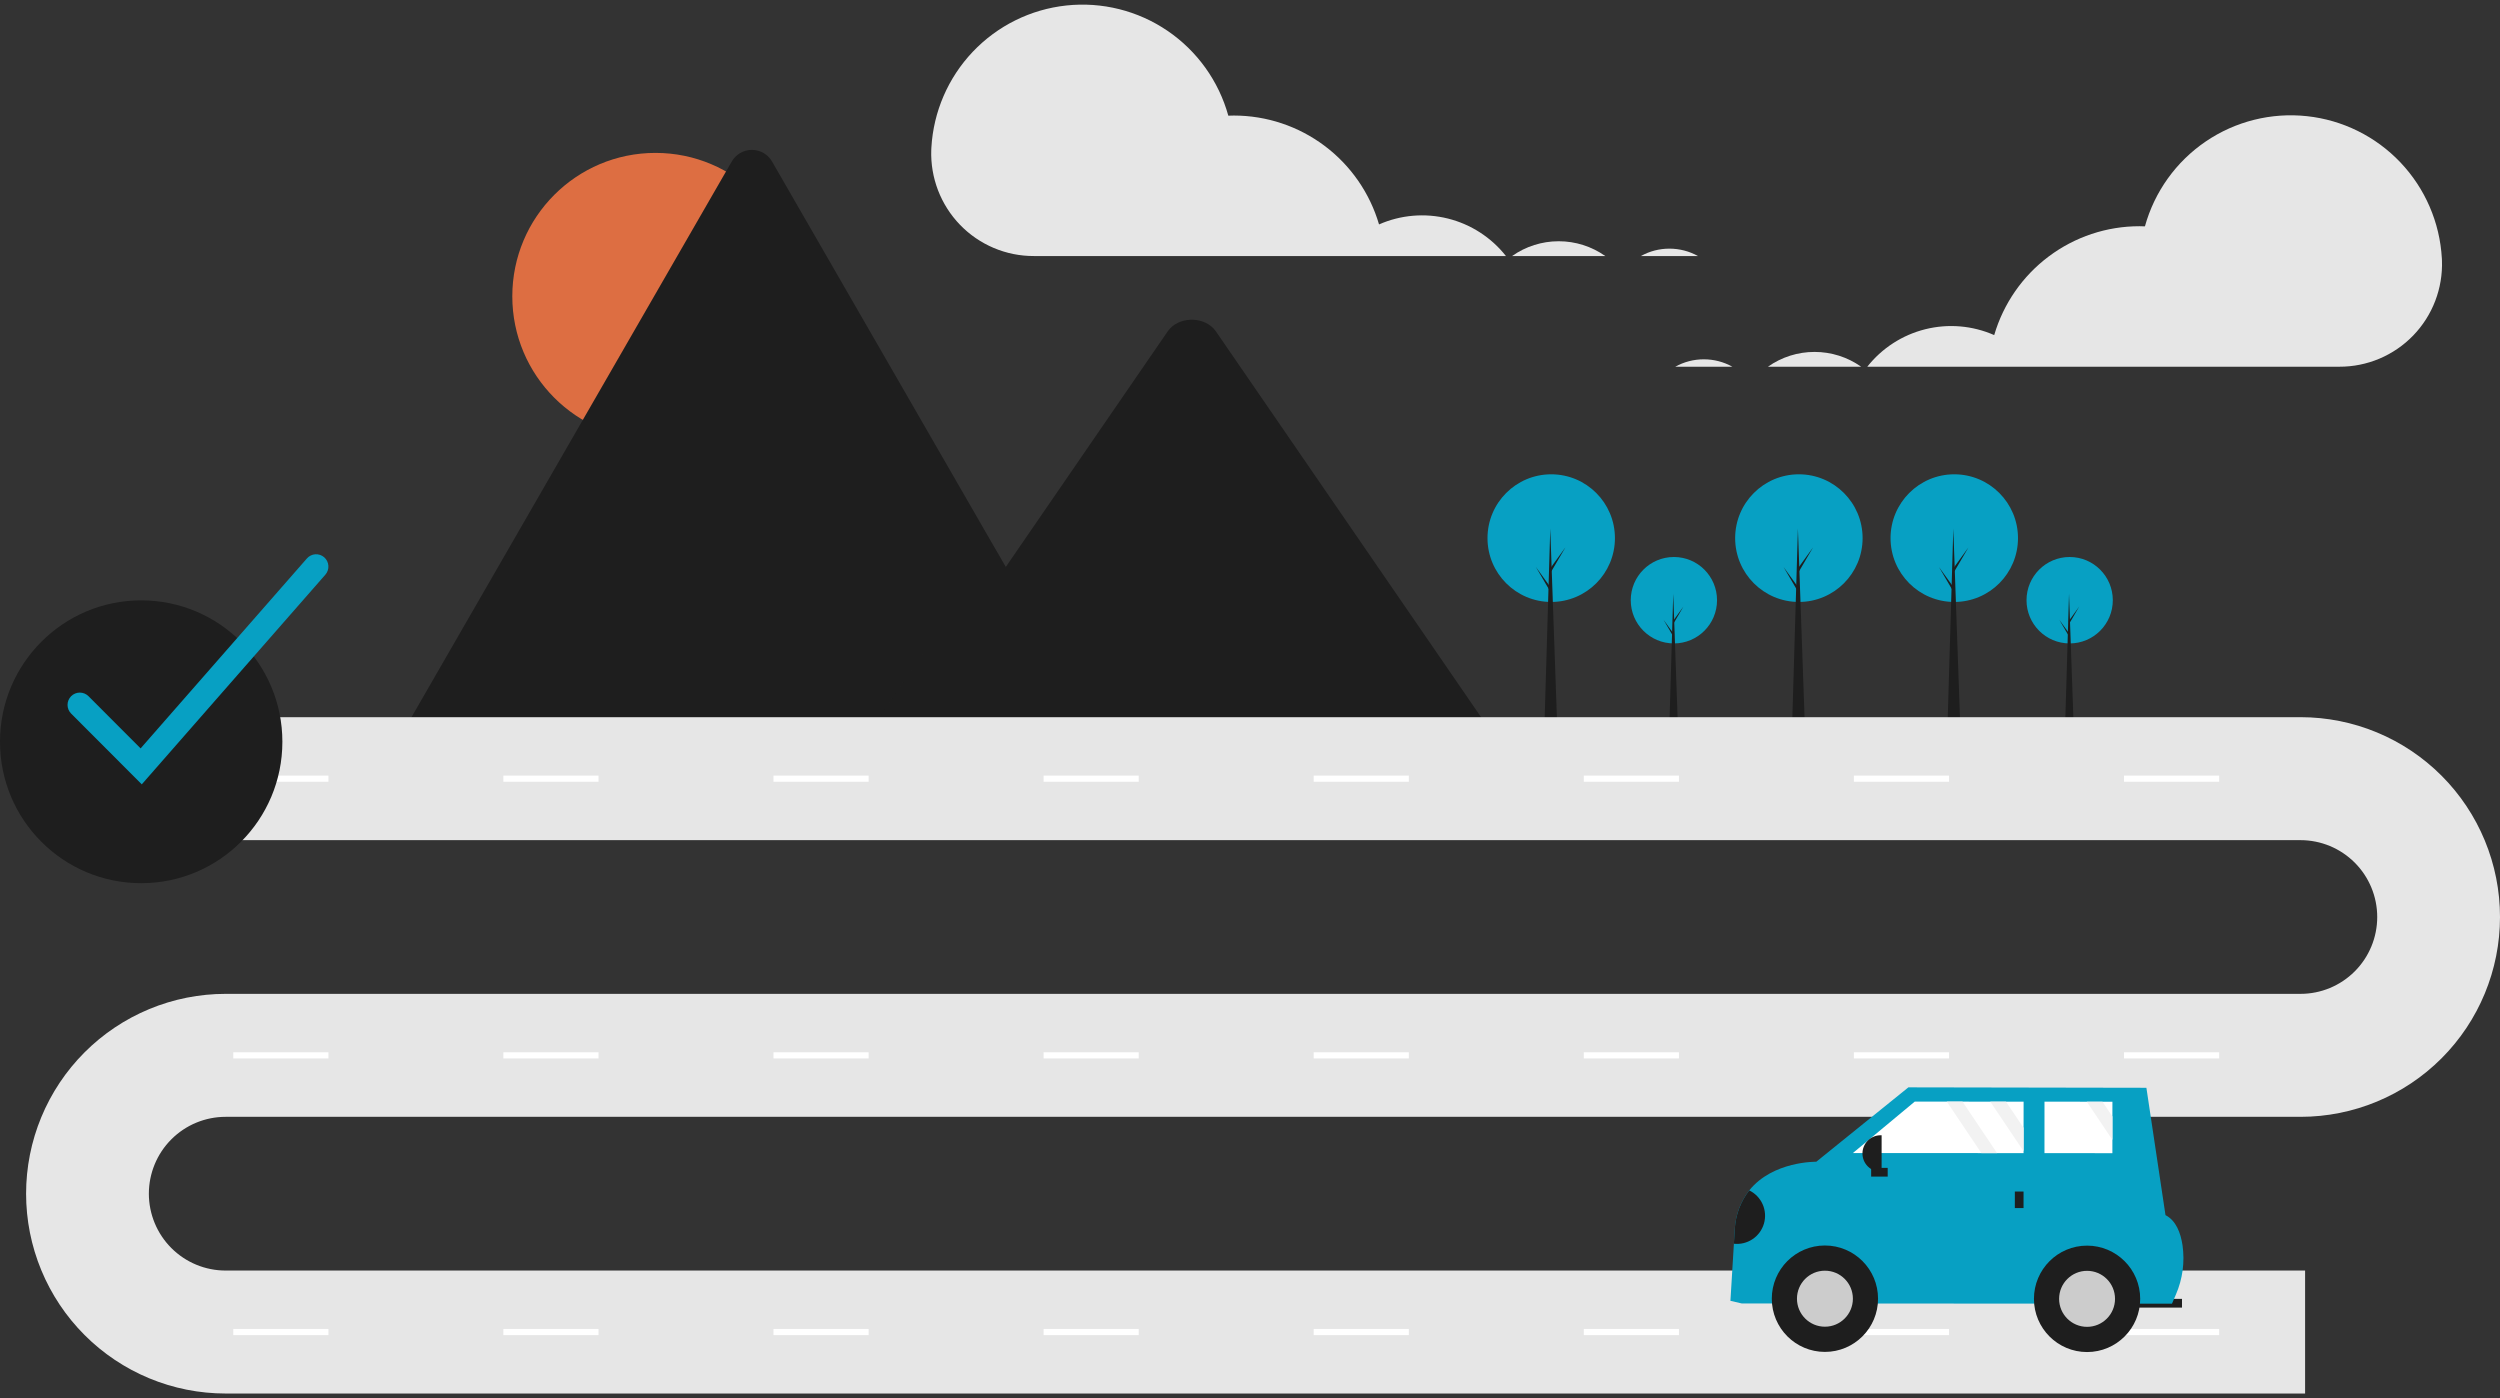 <svg width="270" height="151" viewBox="0 0 270 151" fill="none" xmlns="http://www.w3.org/2000/svg">
<rect x="0" y="0" width="270" height="151" fill="#333333" stroke="none"/>
<g clip-path="url(#clip0_131_695)">
<path d="M70.792 47.489C79.332 47.489 86.256 40.555 86.256 32.001C86.256 23.447 79.332 16.513 70.792 16.513C62.252 16.513 55.329 23.447 55.329 32.001C55.329 40.555 62.252 47.489 70.792 47.489Z" fill="#DD6E42"/>
<path d="M119.284 79.73H43.425C43.33 79.731 43.235 79.723 43.142 79.707L79.019 17.463C79.238 17.075 79.556 16.753 79.94 16.528C80.324 16.304 80.761 16.186 81.206 16.186C81.65 16.186 82.087 16.304 82.471 16.528C82.855 16.753 83.173 17.075 83.392 17.463L107.47 59.233L108.624 61.232L119.284 79.73Z" fill="#1E1E1E"/>
<path opacity="0.2" d="M119.284 79.73H93.384L106.098 61.232L107.013 59.9L107.47 59.234L108.624 61.232L119.284 79.73Z" fill="#1E1E1E"/>
<path d="M161.521 79.73H95.91L108.624 61.232L109.539 59.9L126.107 35.794C127.193 34.214 129.806 34.116 131.083 35.496C131.168 35.59 131.248 35.69 131.321 35.794L161.521 79.73Z" fill="#1E1E1E"/>
<path d="M180.781 69.49C183.354 69.49 185.44 67.4 185.44 64.823C185.44 62.245 183.354 60.156 180.781 60.156C178.207 60.156 176.121 62.245 176.121 64.823C176.121 67.4 178.207 69.49 180.781 69.49Z" fill="#07A0C3"/>
<path d="M181.23 78.88H180.275L180.71 64.12L181.23 78.88Z" fill="#1E1E1E"/>
<path d="M180.795 66.917L181.819 65.497L180.781 67.269L180.668 67.072L180.795 66.917Z" fill="#1E1E1E"/>
<path d="M180.682 68.351L179.658 66.931L180.696 68.702L180.809 68.505L180.682 68.351Z" fill="#1E1E1E"/>
<path d="M223.524 69.49C226.097 69.49 228.183 67.4 228.183 64.823C228.183 62.245 226.097 60.156 223.524 60.156C220.95 60.156 218.864 62.245 218.864 64.823C218.864 67.4 220.95 69.49 223.524 69.49Z" fill="#07A0C3"/>
<path d="M223.973 78.88H223.018L223.454 64.12L223.973 78.88Z" fill="#1E1E1E"/>
<path d="M223.538 66.917L224.563 65.497L223.524 67.269L223.411 67.072L223.538 66.917Z" fill="#1E1E1E"/>
<path d="M223.426 68.351L222.401 66.931L223.44 68.702L223.552 68.505L223.426 68.351Z" fill="#1E1E1E"/>
<path d="M194.279 65.011C198.079 65.011 201.161 61.925 201.161 58.118C201.161 54.312 198.079 51.225 194.279 51.225C190.478 51.225 187.397 54.312 187.397 58.118C187.397 61.925 190.478 65.011 194.279 65.011Z" fill="#07A0C3"/>
<path d="M194.942 78.88H193.532L194.175 57.08L194.942 78.88Z" fill="#1E1E1E"/>
<path d="M194.3 61.212L195.813 59.115L194.279 61.731L194.113 61.44L194.3 61.212Z" fill="#1E1E1E"/>
<path d="M194.134 63.329L192.62 61.233L194.154 63.848L194.32 63.558L194.134 63.329Z" fill="#1E1E1E"/>
<path d="M211.061 65.011C214.862 65.011 217.943 61.925 217.943 58.118C217.943 54.312 214.862 51.225 211.061 51.225C207.261 51.225 204.179 54.312 204.179 58.118C204.179 61.925 207.261 65.011 211.061 65.011Z" fill="#07A0C3"/>
<path d="M211.725 78.88H210.315L210.958 57.08L211.725 78.88Z" fill="#1E1E1E"/>
<path d="M211.082 61.212L212.595 59.115L211.061 61.731L210.896 61.44L211.082 61.212Z" fill="#1E1E1E"/>
<path d="M210.916 63.329L209.403 61.233L210.937 63.848L211.103 63.558L210.916 63.329Z" fill="#1E1E1E"/>
<path d="M167.531 65.011C171.332 65.011 174.413 61.925 174.413 58.118C174.413 54.312 171.332 51.225 167.531 51.225C163.731 51.225 160.65 54.312 160.65 58.118C160.65 61.925 163.731 65.011 167.531 65.011Z" fill="#07A0C3"/>
<path d="M168.195 78.88H166.785L167.428 57.08L168.195 78.88Z" fill="#1E1E1E"/>
<path d="M167.552 61.212L169.065 59.115L167.531 61.731L167.366 61.44L167.552 61.212Z" fill="#1E1E1E"/>
<path d="M167.386 63.329L165.873 61.233L167.407 63.848L167.573 63.558L167.386 63.329Z" fill="#1E1E1E"/>
<path d="M248.95 150.5H24.365C21.535 150.5 18.733 149.942 16.119 148.857C13.505 147.773 11.13 146.183 9.129 144.179C7.128 142.175 5.541 139.796 4.458 137.177C3.375 134.559 2.818 131.753 2.818 128.919C2.818 126.084 3.375 123.278 4.458 120.66C5.541 118.041 7.128 115.662 9.129 113.658C11.13 111.654 13.505 110.065 16.119 108.98C18.733 107.895 21.535 107.337 24.365 107.337H248.453C250.651 107.337 252.759 106.463 254.313 104.906C255.867 103.349 256.74 101.238 256.74 99.037C256.74 96.835 255.867 94.724 254.313 93.167C252.759 91.611 250.651 90.736 248.453 90.736H16.906V77.455H248.453C254.168 77.455 259.648 79.729 263.689 83.776C267.73 87.824 270 93.313 270 99.037C270 104.76 267.73 110.25 263.689 114.297C259.648 118.344 254.168 120.618 248.453 120.618H24.365C22.167 120.618 20.059 121.493 18.505 123.049C16.951 124.606 16.077 126.717 16.077 128.919C16.077 131.12 16.951 133.231 18.505 134.788C20.059 136.345 22.167 137.219 24.365 137.219H248.95V150.5Z" fill="#E6E6E6"/>
<path d="M35.47 83.764H25.193V84.428H35.47V83.764Z" fill="white"/>
<path d="M64.641 83.764H54.365V84.428H64.641V83.764Z" fill="white"/>
<path d="M93.812 83.764H83.536V84.428H93.812V83.764Z" fill="white"/>
<path d="M122.983 83.764H112.707V84.428H122.983V83.764Z" fill="white"/>
<path d="M152.155 83.764H141.878V84.428H152.155V83.764Z" fill="white"/>
<path d="M181.326 83.764H171.05V84.428H181.326V83.764Z" fill="white"/>
<path d="M210.497 83.764H200.221V84.428H210.497V83.764Z" fill="white"/>
<path d="M239.669 83.764H229.392V84.428H239.669V83.764Z" fill="white"/>
<path d="M35.47 113.646H25.193V114.31H35.47V113.646Z" fill="white"/>
<path d="M64.641 113.646H54.365V114.31H64.641V113.646Z" fill="white"/>
<path d="M93.812 113.646H83.536V114.31H93.812V113.646Z" fill="white"/>
<path d="M122.983 113.646H112.707V114.31H122.983V113.646Z" fill="white"/>
<path d="M152.155 113.646H141.878V114.31H152.155V113.646Z" fill="white"/>
<path d="M181.326 113.646H171.05V114.31H181.326V113.646Z" fill="white"/>
<path d="M210.497 113.646H200.221V114.31H210.497V113.646Z" fill="white"/>
<path d="M239.669 113.646H229.392V114.31H239.669V113.646Z" fill="white"/>
<path d="M35.47 143.528H25.193V144.192H35.47V143.528Z" fill="white"/>
<path d="M64.641 143.528H54.365V144.192H64.641V143.528Z" fill="white"/>
<path d="M93.812 143.528H83.536V144.192H93.812V143.528Z" fill="white"/>
<path d="M122.983 143.528H112.707V144.192H122.983V143.528Z" fill="white"/>
<path d="M152.155 143.528H141.878V144.192H152.155V143.528Z" fill="white"/>
<path d="M181.326 143.528H171.05V144.192H181.326V143.528Z" fill="white"/>
<path d="M210.497 143.528H200.221V144.192H210.497V143.528Z" fill="white"/>
<path d="M239.669 143.528H229.392V144.192H239.669V143.528Z" fill="white"/>
<path d="M180.295 26.853C181.374 26.852 182.436 27.127 183.38 27.652H177.217C178.158 27.127 179.217 26.852 180.295 26.853Z" fill="#E6E6E6"/>
<path d="M168.335 26.055C170.138 26.053 171.898 26.611 173.371 27.652H163.305C164.777 26.612 166.534 26.054 168.335 26.055Z" fill="#E6E6E6"/>
<path d="M100.589 15.945C100.808 12.072 102.393 8.402 105.062 5.59C107.731 2.778 111.31 1.007 115.161 0.593C119.013 0.178 122.886 1.147 126.09 3.327C129.295 5.506 131.622 8.755 132.658 12.494C132.856 12.487 133.053 12.479 133.253 12.479C136.784 12.479 140.221 13.625 143.047 15.745C145.874 17.864 147.94 20.844 148.936 24.237C151.276 23.207 153.89 22.984 156.371 23.602C158.851 24.22 161.057 25.644 162.642 27.652H111.657C110.17 27.656 108.697 27.36 107.327 26.78C105.956 26.201 104.717 25.351 103.682 24.28C102.648 23.21 101.84 21.941 101.306 20.55C100.773 19.16 100.525 17.676 100.577 16.187C100.581 16.107 100.585 16.026 100.589 15.945Z" fill="#E6E6E6"/>
<path d="M184.015 38.806C182.935 38.805 181.873 39.08 180.929 39.605H187.093C186.151 39.08 185.092 38.805 184.015 38.806Z" fill="#E6E6E6"/>
<path d="M195.975 38.008C194.171 38.005 192.412 38.563 190.938 39.605H201.004C199.533 38.565 197.776 38.007 195.975 38.008Z" fill="#E6E6E6"/>
<path d="M263.72 27.898C263.502 24.025 261.917 20.355 259.248 17.543C256.579 14.731 253 12.96 249.148 12.546C245.297 12.131 241.424 13.1 238.219 15.28C235.015 17.459 232.687 20.708 231.652 24.447C231.454 24.44 231.256 24.432 231.056 24.432C227.525 24.432 224.089 25.578 221.262 27.698C218.435 29.817 216.369 32.797 215.374 36.19C213.034 35.16 210.419 34.937 207.939 35.555C205.458 36.173 203.253 37.597 201.667 39.605H252.652C254.139 39.609 255.612 39.312 256.983 38.733C258.353 38.154 259.593 37.303 260.627 36.233C261.662 35.163 262.47 33.894 263.003 32.503C263.537 31.113 263.785 29.629 263.732 28.14C263.729 28.059 263.725 27.979 263.72 27.898Z" fill="#E6E6E6"/>
<path d="M229.729 141.219L235.655 141.222L235.656 140.28L229.73 140.277L229.729 141.219Z" fill="#1E1E1E"/>
<path d="M186.886 140.49L188.109 140.773L234.574 140.798L234.991 139.823C235.72 138.15 235.97 136.308 235.714 134.501C235.514 133.154 235.012 131.816 233.873 131.235L231.811 117.48L206.105 117.434L196.159 125.468C196.159 125.468 191.468 125.384 188.919 128.562C187.999 129.744 187.456 131.175 187.361 132.671L187.26 134.324L186.886 140.49Z" fill="#07A0C3"/>
<path d="M197.092 146.006C200.26 146.006 202.829 143.433 202.829 140.26C202.829 137.086 200.26 134.513 197.092 134.513C193.923 134.513 191.354 137.086 191.354 140.26C191.354 143.433 193.923 146.006 197.092 146.006Z" fill="#1E1E1E"/>
<path d="M197.092 143.284C198.76 143.284 200.112 141.93 200.112 140.259C200.112 138.589 198.76 137.235 197.092 137.235C195.424 137.235 194.072 138.589 194.072 140.259C194.072 141.93 195.424 143.284 197.092 143.284Z" fill="#CCCCCC"/>
<path d="M225.403 146.021C228.572 146.021 231.141 143.448 231.141 140.275C231.141 137.101 228.572 134.528 225.403 134.528C222.234 134.528 219.666 137.101 219.666 140.275C219.666 143.448 222.234 146.021 225.403 146.021Z" fill="#1E1E1E"/>
<path d="M225.403 143.299C227.071 143.299 228.423 141.945 228.423 140.275C228.423 138.604 227.071 137.25 225.403 137.25C223.735 137.25 222.383 138.604 222.383 140.275C222.383 141.945 223.735 143.299 225.403 143.299Z" fill="#CCCCCC"/>
<path d="M200.111 124.529L213.99 124.535H215.684L218.545 124.537V124.328L218.547 121.809L218.549 118.98H216.646L214.951 118.978L211.95 118.976H210.256L206.791 118.974L200.111 124.529Z" fill="white"/>
<path d="M220.803 124.539L228.138 124.543L228.14 123.102V120.582L228.142 118.986H227.068L225.374 118.984L220.805 118.982L220.803 124.539Z" fill="white"/>
<path d="M217.602 130.473L218.542 130.473L218.543 128.683L217.603 128.683L217.602 130.473Z" fill="#1E1E1E"/>
<path d="M203.871 127.074L203.871 126.132L202.084 126.131L202.084 127.073L203.871 127.074Z" fill="#1E1E1E"/>
<path d="M203.213 126.546L203.109 126.546C202.851 126.546 202.596 126.495 202.357 126.396C202.119 126.297 201.902 126.151 201.72 125.969C201.537 125.786 201.393 125.568 201.294 125.33C201.195 125.091 201.144 124.835 201.145 124.576C201.145 124.317 201.196 124.061 201.295 123.823C201.394 123.584 201.538 123.367 201.721 123.184C201.904 123.001 202.121 122.856 202.359 122.758C202.598 122.659 202.853 122.608 203.111 122.608L203.215 122.608L203.213 126.546Z" fill="#1E1E1E"/>
<path d="M187.26 134.324C187.971 134.401 188.687 134.225 189.281 133.826C189.876 133.426 190.31 132.83 190.508 132.141C190.706 131.453 190.656 130.716 190.365 130.061C190.074 129.407 189.562 128.876 188.919 128.562C187.999 129.744 187.456 131.175 187.361 132.671L187.26 134.324Z" fill="#1E1E1E"/>
<path d="M214.951 118.978L218.545 124.328L218.547 121.809L216.646 118.98L214.951 118.978Z" fill="#F2F2F2"/>
<path d="M225.374 118.984L228.14 123.102V120.582L227.068 118.986L225.374 118.984Z" fill="#F2F2F2"/>
<path d="M210.256 118.976L213.99 124.535H215.684L211.95 118.976H210.256Z" fill="#F2F2F2"/>
<path d="M15.249 95.384C23.67 95.384 30.497 88.546 30.497 80.111C30.497 71.676 23.67 64.838 15.249 64.838C6.827 64.838 0 71.676 0 80.111C0 88.546 6.827 95.384 15.249 95.384Z" fill="#1E1E1E"/>
<path d="M15.312 84.71L7.681 77.066C7.433 76.817 7.294 76.479 7.294 76.127C7.294 75.775 7.434 75.438 7.682 75.189C7.931 74.94 8.268 74.8 8.619 74.8C8.971 74.8 9.308 74.939 9.556 75.188L15.185 80.826L33.147 60.311C33.379 60.046 33.706 59.885 34.057 59.862C34.407 59.84 34.752 59.957 35.017 60.189C35.281 60.421 35.442 60.749 35.465 61.1C35.489 61.451 35.372 61.797 35.141 62.062L15.312 84.71Z" fill="#07A0C3"/>
</g>
<defs>
<clipPath id="clip0_131_695">
<rect width="270" height="150" fill="white" transform="translate(0 0.5)"/>
</clipPath>
</defs>
</svg>

